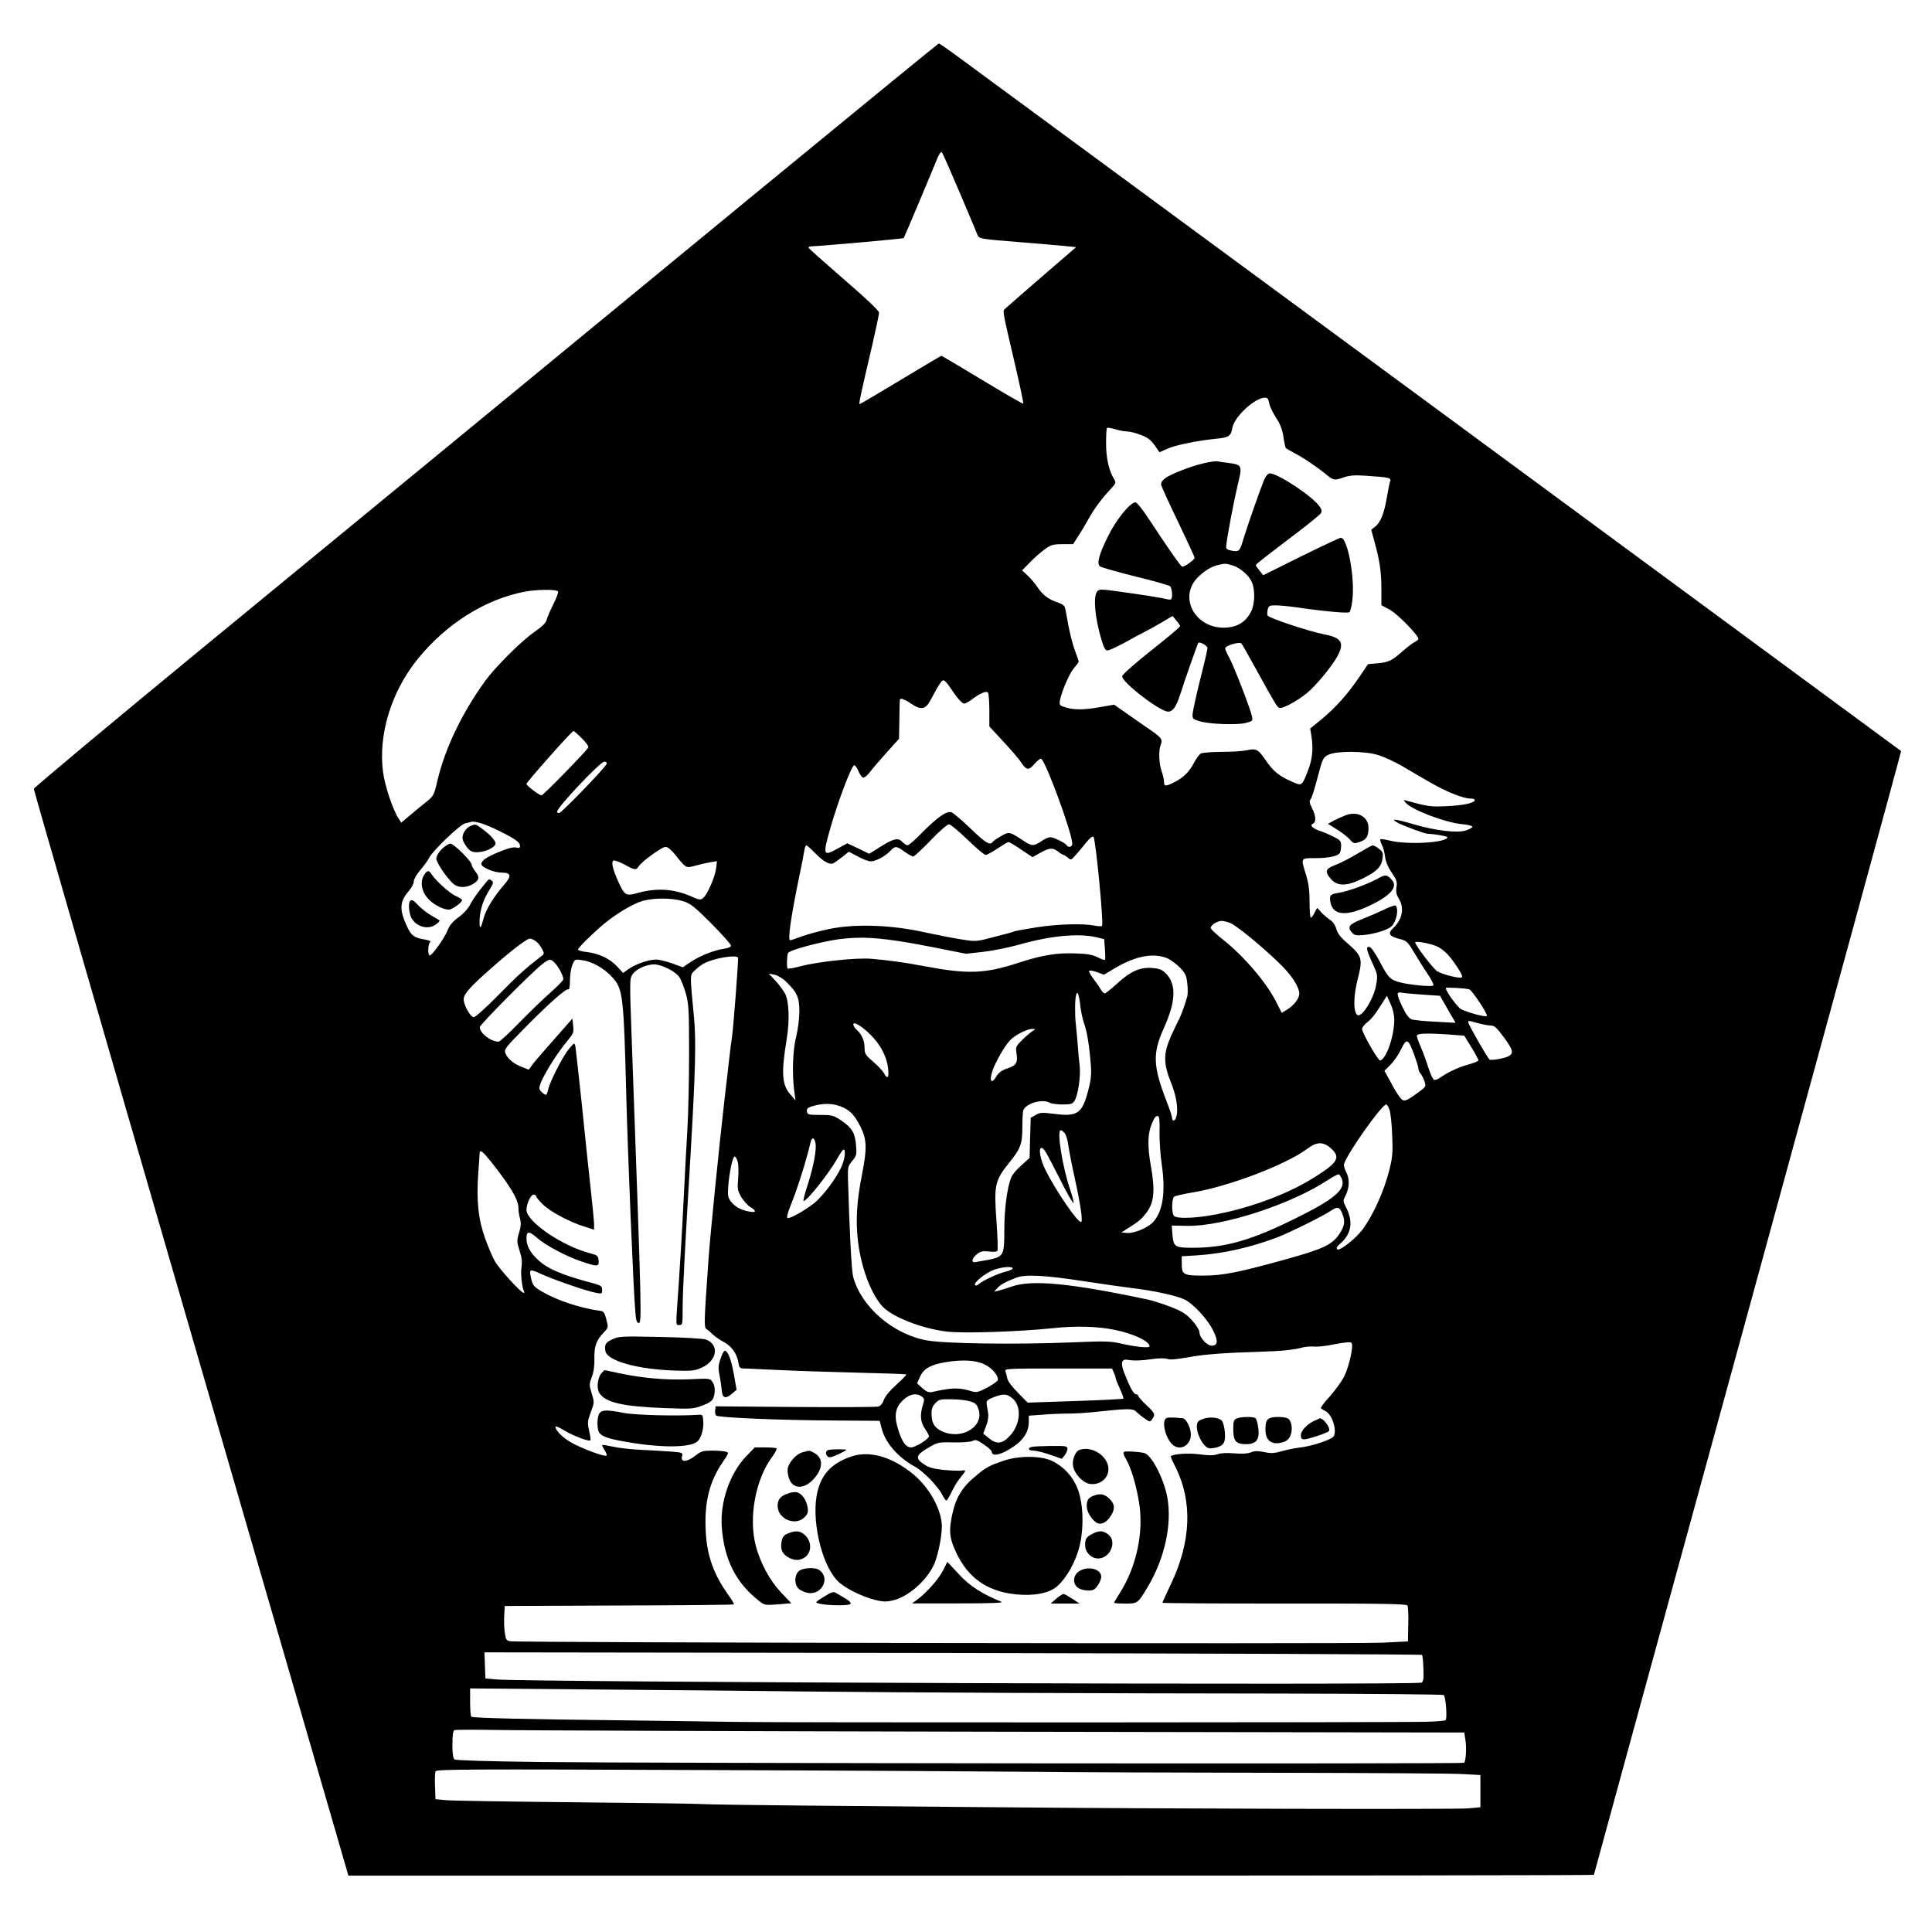 <?xml version="1.0" standalone="no"?>
<!DOCTYPE svg PUBLIC "-//W3C//DTD SVG 20010904//EN"
 "http://www.w3.org/TR/2001/REC-SVG-20010904/DTD/svg10.dtd">
<svg version="1.0" xmlns="http://www.w3.org/2000/svg"
 width="1200pt" height="1200pt" viewBox="0 0 1200 1200"
 preserveAspectRatio="xMidYMid meet">
<g transform="translate(0,1200) scale(0.1,-0.1)"
fill="#000000" stroke="none">
<path d="M4650 10764 c-646 -532 -1427 -1174 -1736 -1428 -308 -253 -1043
-857 -1632 -1341 -589 -484 -1071 -887 -1072 -895 0 -8 439 -1530 977 -3382
l977 -3368 3868 0 c2127 0 3868 2 3868 5 0 3 430 1573 956 3491 525 1917 954
3487 952 3489 -4 4 -5702 4199 -5857 4312 -62 46 -116 83 -120 83 -3 0 -535
-435 -1181 -966z m1310 42 c56 -131 105 -249 110 -262 11 -28 13 -28 275 -49
110 -9 231 -19 269 -23 l70 -7 -211 -182 c-115 -99 -217 -189 -227 -198 -20
-20 -24 7 55 -334 33 -140 57 -256 55 -258 -3 -3 -117 63 -254 146 -137 83
-252 151 -255 151 -2 0 -116 -67 -253 -150 -136 -82 -251 -150 -255 -150 -6 0
8 65 80 372 22 97 41 185 41 196 0 12 -76 84 -217 206 -120 104 -219 192 -221
197 -2 5 7 9 20 9 47 1 569 47 571 51 3 3 166 390 212 503 10 22 20 35 25 30
5 -5 54 -116 110 -248z m1923 -1310 c3 -19 22 -58 41 -88 26 -38 40 -73 47
-118 5 -35 12 -67 14 -71 3 -4 24 -17 47 -29 61 -31 145 -88 199 -132 51 -43
57 -44 118 -22 34 11 67 14 135 9 140 -9 159 -13 151 -33 -4 -9 -13 -55 -21
-102 -17 -100 -39 -154 -72 -181 l-25 -19 21 -78 c32 -115 42 -185 42 -293 l0
-98 52 -28 c47 -25 178 -159 178 -181 0 -5 -10 -13 -22 -19 -13 -6 -45 -31
-73 -55 -68 -61 -90 -72 -159 -78 l-59 -5 -54 -80 c-71 -105 -148 -191 -234
-262 l-71 -58 8 -50 c12 -79 5 -144 -23 -214 -37 -95 -36 -94 -101 -65 -78 34
-115 65 -162 134 -45 66 -59 73 -115 60 -22 -5 -91 -10 -153 -10 -62 0 -122
-5 -133 -10 -10 -6 -30 -32 -43 -58 -29 -56 -65 -92 -123 -121 -54 -27 -63
-26 -63 3 0 13 -7 43 -15 66 -17 49 -20 127 -5 166 13 33 5 43 -88 106 -34 24
-94 65 -132 92 l-70 49 -99 -17 c-97 -17 -163 -16 -220 6 -19 7 -22 14 -18 36
11 58 61 173 88 203 16 18 29 36 29 40 0 3 -11 35 -24 70 -13 35 -31 105 -40
154 -9 50 -18 99 -21 110 -3 13 -18 24 -45 33 -54 17 -94 46 -126 95 -15 22
-42 55 -61 72 l-35 32 49 50 c26 27 68 64 92 81 39 28 52 32 110 32 l66 0 31
48 c17 26 46 74 64 107 35 63 80 125 139 188 32 34 34 40 22 59 -33 53 -51
132 -51 223 0 50 2 94 6 97 3 3 26 -1 51 -8 25 -8 59 -14 74 -14 16 0 53 -9
83 -21 43 -15 63 -31 87 -64 l31 -44 52 23 c50 22 182 49 300 61 78 7 92 17
100 66 11 69 138 187 202 189 17 0 23 -8 27 -34z m-4417 -1169 c4 -4 -9 -40
-29 -80 -20 -39 -39 -84 -42 -98 -5 -18 -28 -41 -74 -73 -81 -55 -242 -216
-308 -306 -143 -198 -248 -417 -295 -614 -22 -95 -25 -100 -68 -135 -25 -19
-70 -57 -101 -83 l-57 -48 -16 26 c-36 53 -85 202 -97 289 -30 232 50 496 214
700 178 221 425 376 672 421 72 13 189 14 201 1z m2434 -595 c45 -68 75 -102
89 -102 8 0 28 11 45 24 54 41 94 58 103 43 4 -6 8 -56 8 -111 l0 -98 87 -94
c48 -52 98 -109 110 -129 33 -50 48 -52 84 -9 17 20 36 34 41 31 30 -19 193
-463 193 -528 0 -20 -24 -26 -35 -9 -9 15 -81 50 -102 50 -10 0 -35 -11 -55
-25 -47 -32 -60 -31 -111 3 -86 57 -90 58 -141 28 -25 -14 -48 -31 -51 -36
-15 -23 -46 -4 -137 84 -54 52 -107 97 -118 101 -30 10 -89 -32 -182 -126 -42
-44 -83 -79 -91 -79 -8 0 -22 9 -33 21 -25 28 -54 21 -138 -32 l-67 -42 -68
33 -68 32 -61 -33 c-91 -50 -93 -42 -42 136 44 155 128 376 145 382 6 1 18
-15 27 -37 9 -22 23 -40 31 -40 8 0 27 17 43 38 15 20 62 74 103 120 l75 83 2
117 c1 64 2 120 3 125 2 14 27 6 71 -24 61 -41 88 -36 119 21 55 104 72 129
84 124 6 -2 23 -21 37 -42z m-2286 -318 c30 -29 43 -50 39 -58 -15 -26 -279
-296 -289 -296 -15 0 -94 60 -94 71 0 11 282 329 292 329 3 0 27 -21 52 -46z
m4947 -104 c35 -11 101 -41 146 -67 45 -27 126 -74 180 -105 99 -57 202 -98
248 -98 14 0 25 -4 25 -9 0 -18 -67 -33 -170 -38 -102 -5 -121 -3 -250 33 -23
7 -24 6 -11 -10 37 -45 243 -124 351 -135 36 -3 65 -10 65 -16 0 -5 -18 -16
-40 -23 -53 -18 -192 -1 -327 39 -115 34 -150 37 -93 7 36 -19 159 -64 178
-66 54 -3 127 -16 127 -22 0 -34 -248 -49 -358 -21 -29 7 -55 11 -58 8 -3 -3
1 -18 9 -34 8 -15 17 -49 20 -75 4 -31 19 -66 42 -99 30 -44 34 -57 29 -89 -5
-30 -1 -47 15 -73 35 -57 21 -128 -34 -180 -37 -34 -28 -52 34 -68 48 -12 53
-16 93 -83 23 -39 61 -100 85 -135 24 -35 40 -68 36 -72 -10 -10 -161 5 -213
21 -55 15 -68 29 -119 125 -27 52 -54 91 -64 93 -25 5 -21 -16 17 -99 32 -70
34 -77 24 -134 -14 -88 -93 -213 -119 -188 -25 24 -22 122 5 226 31 122 26
139 -62 216 -45 38 -64 63 -72 91 -6 23 -21 45 -38 56 -15 10 -39 30 -54 46
l-27 29 -16 -30 c-8 -17 -19 -31 -23 -31 -5 0 -8 44 -8 98 0 71 -6 116 -22
168 -33 107 -35 104 56 104 83 0 141 12 154 32 4 7 8 28 8 45 0 29 -5 35 -47
56 -27 14 -65 30 -85 36 -45 15 -66 36 -43 45 21 8 19 49 -6 97 -16 32 -18 44
-8 55 6 7 26 69 43 136 31 118 34 124 67 140 51 25 226 24 310 -2z m-4793 -54
c-4 -20 -281 -306 -295 -306 -7 0 -13 3 -13 8 0 27 267 310 293 311 11 1 17
-5 15 -13z m-665 -418 c103 -52 127 -70 127 -94 0 -10 -7 -13 -25 -8 -16 4
-51 -5 -102 -26 -83 -34 -113 -55 -113 -77 0 -20 78 -53 126 -53 60 0 63 -21
14 -77 -63 -72 -111 -151 -126 -205 -14 -56 -23 -71 -25 -42 -4 73 17 148 61
217 25 41 27 47 13 58 -13 11 -18 9 -34 -11 -11 -14 -32 -41 -48 -60 -15 -20
-38 -54 -50 -77 -12 -25 -43 -59 -74 -81 -36 -27 -56 -51 -66 -78 -17 -47
-101 -165 -113 -158 -12 7 -10 68 3 81 7 7 -2 12 -30 17 -68 11 -87 24 -114
84 -48 104 -45 152 13 219 17 19 30 45 30 58 0 13 17 44 40 70 22 26 48 61 56
78 23 45 192 206 223 213 14 3 31 7 36 9 27 7 89 -13 178 -57z m2906 -53 c54
-52 104 -95 113 -95 8 0 42 18 74 40 33 22 63 40 68 40 5 0 41 -21 79 -47 l70
-47 48 27 c58 32 78 34 112 7 14 -11 29 -20 33 -20 4 0 16 -8 27 -17 18 -17
20 -16 50 18 18 20 47 55 66 79 20 25 37 38 43 32 13 -13 64 -535 53 -553 -3
-3 -24 -3 -47 2 -74 14 -228 10 -361 -11 -71 -11 -132 -22 -137 -25 -4 -3 -60
-18 -123 -34 -114 -30 -116 -30 -204 -16 -48 7 -153 28 -233 45 -201 45 -424
53 -584 21 -59 -12 -137 -33 -173 -46 -36 -14 -70 -25 -75 -25 -16 0 3 137 55
390 15 69 29 142 32 163 3 20 9 37 13 37 4 0 28 -21 52 -46 56 -57 94 -78 118
-65 9 5 34 23 56 40 l38 31 57 -30 c31 -17 66 -30 79 -30 31 0 91 32 121 64
31 33 39 33 89 -4 23 -16 47 -30 54 -30 6 0 55 45 108 100 53 56 104 100 114
100 10 0 62 -43 115 -95z m-1810 -100 c63 -79 61 -78 123 -61 29 8 70 17 92
21 l39 6 -5 -43 c-6 -52 -52 -160 -79 -184 -18 -16 -22 -15 -80 10 -107 46
-212 52 -331 19 -70 -20 -80 -14 -118 72 -34 74 -45 121 -30 130 5 3 36 -7 67
-24 66 -36 74 -37 90 -12 20 31 144 121 167 121 14 0 37 -20 65 -55z m42 -282
c47 -14 70 -32 177 -139 67 -68 122 -129 122 -137 0 -9 -16 -16 -44 -20 -61
-9 -148 -43 -206 -82 l-49 -33 -66 24 c-36 13 -81 24 -100 24 -46 0 -121 -26
-168 -57 l-37 -26 -38 41 c-44 48 -116 81 -189 89 -29 3 -53 10 -53 15 0 11
90 100 162 160 77 64 183 127 242 143 71 19 183 18 247 -2z m3402 -137 c37
-15 183 -134 295 -241 79 -74 132 -153 132 -197 0 -31 -35 -75 -79 -101 l-30
-18 -35 69 c-59 118 -201 284 -325 382 -45 35 -81 69 -81 76 0 18 40 44 68 44
12 0 37 -6 55 -14z m-835 -87 l50 -12 5 -61 c2 -34 3 -64 1 -67 -2 -4 -23 3
-46 15 -32 16 -66 22 -134 24 -120 5 -210 -10 -361 -59 -209 -68 -314 -71
-588 -19 -116 22 -219 36 -326 45 -92 7 -319 -17 -431 -45 -44 -12 -83 -19
-86 -16 -7 7 -4 85 3 97 12 19 207 71 320 86 154 19 282 8 573 -49 l212 -42
108 12 c59 7 154 26 212 42 198 57 374 75 488 49z m-3480 -25 c12 -8 29 -29
38 -47 16 -29 15 -32 -4 -46 -104 -81 -147 -120 -267 -242 -82 -83 -144 -139
-154 -137 -21 4 -61 76 -61 111 0 33 40 78 172 194 120 106 219 182 238 183 9
0 26 -7 38 -16z m5601 -34 c43 -22 76 -56 124 -130 24 -35 33 -56 26 -61 -13
-8 -111 16 -150 37 -23 11 -139 163 -139 181 0 11 104 -9 139 -27z m-1676 -73
c19 -9 53 -34 75 -56 33 -34 41 -50 46 -95 4 -29 4 -66 1 -82 -9 -37 -41 -128
-55 -151 -5 -10 -26 -53 -46 -97 -49 -109 -49 -171 0 -292 35 -86 47 -173 30
-218 -8 -21 -24 -21 -24 0 0 9 -15 55 -34 103 -85 220 -88 298 -17 456 77 169
79 278 7 344 -20 19 -40 26 -84 29 -73 5 -134 -23 -220 -103 -33 -30 -65 -55
-70 -55 -6 0 -16 10 -23 21 -6 12 -26 42 -45 66 -19 25 -32 48 -29 53 2 4 24
1 48 -8 l44 -16 74 44 c127 74 235 93 322 57z m-2669 5 c4 -8 -29 -440 -38
-497 -3 -16 -10 -73 -16 -125 -6 -52 -19 -169 -30 -260 -34 -295 -89 -841
-100 -1000 -27 -384 -28 -414 -12 -425 9 -5 27 -21 41 -35 14 -13 44 -34 66
-45 47 -24 83 -73 91 -127 6 -36 9 -38 43 -38 20 -1 119 -5 221 -10 102 -5
318 -12 480 -16 162 -4 297 -8 299 -11 3 -2 -25 -31 -61 -63 -41 -37 -71 -73
-78 -95 -7 -20 -20 -37 -33 -41 -12 -4 -245 -5 -517 -3 l-495 4 -3 -24 c-2
-13 1 -28 6 -33 13 -13 381 -29 731 -31 l285 -2 12 -47 c23 -90 102 -181 209
-239 49 -27 141 -121 166 -171 11 -21 23 -38 27 -38 4 0 18 23 32 52 14 29 34
63 45 77 50 63 49 61 18 57 -15 -2 -66 0 -112 4 -63 7 -93 15 -122 35 -56 37
-51 57 24 101 61 36 64 37 159 35 58 -1 106 3 119 9 18 10 28 7 70 -22 27 -18
49 -38 49 -45 0 -34 62 -19 138 34 61 41 92 93 92 151 l0 39 83 6 c45 4 116 7
157 7 41 0 113 4 160 9 215 23 247 24 267 3 10 -10 33 -29 52 -42 33 -23 34
-23 47 -5 21 29 18 38 -36 88 -27 26 -50 51 -50 57 0 5 -6 10 -14 10 -15 0
-39 45 -74 135 -23 59 -16 86 21 79 40 -7 90 -5 155 5 35 5 76 6 91 1 24 -7
50 -4 156 14 79 14 210 24 420 30 135 4 213 12 267 27 20 5 52 7 71 5 19 -2
76 4 128 15 58 11 97 15 103 9 15 -15 -13 -144 -45 -209 -16 -32 -57 -88 -90
-125 -34 -37 -59 -70 -55 -73 3 -3 16 -11 28 -17 46 -22 78 -138 46 -163 -27
-21 -136 -56 -198 -63 -36 -4 -90 -15 -120 -24 -45 -13 -65 -14 -108 -5 -41 8
-61 8 -83 -2 -20 -8 -55 -10 -102 -6 -45 4 -84 2 -104 -5 -24 -9 -53 -9 -113
-1 -69 9 -161 3 -178 -12 -2 -2 10 -30 27 -63 110 -217 100 -468 -28 -735 -28
-58 -51 -109 -51 -112 0 -3 340 -5 757 -5 608 1 758 -2 765 -12 4 -7 7 -60 5
-118 l-2 -105 -160 -8 c-173 -8 -5372 0 -5417 9 -24 5 -27 11 -33 57 -4 29 -5
77 -3 107 l3 55 709 3 c391 1 712 4 714 7 3 2 -12 27 -31 54 -95 132 -137 250
-144 406 -8 175 23 302 105 422 40 59 41 61 19 67 -12 3 -50 6 -85 6 -55 0
-68 -4 -100 -29 -54 -43 -96 -46 -86 -7 6 24 4 24 -68 30 -40 3 -125 8 -188
11 -63 3 -142 12 -175 20 -33 7 -62 12 -64 10 -2 -3 4 -16 13 -30 10 -15 16
-30 14 -35 -4 -11 -111 26 -201 70 -61 30 -117 82 -117 109 0 5 25 -5 55 -24
55 -33 153 -70 162 -61 3 2 -1 29 -8 60 -11 50 -10 60 11 116 22 59 22 61 5
116 -16 52 -16 57 1 102 12 31 17 70 16 115 -2 74 11 112 59 162 28 29 28 31
15 80 -10 41 -17 51 -37 53 -124 17 -267 64 -361 119 -56 33 -61 39 -73 101
-8 39 0 40 69 8 69 -32 281 -106 334 -115 41 -8 42 -8 42 18 0 24 -6 28 -84
48 -163 44 -252 82 -307 131 -55 49 -79 92 -79 141 0 45 16 46 64 4 54 -48
182 -116 277 -148 99 -34 111 -33 107 6 -3 29 -8 33 -53 45 -170 43 -395 196
-395 269 0 38 27 95 44 95 9 0 16 -5 16 -10 0 -6 19 -28 42 -51 47 -46 168
-110 259 -138 l59 -19 0 32 c0 17 -9 112 -20 211 -11 99 -36 335 -55 525 -20
190 -39 356 -41 370 -6 25 -6 25 -40 -15 -38 -45 -119 -203 -129 -252 -4 -18
-10 -33 -13 -33 -15 1 -42 28 -42 41 0 40 90 192 174 294 38 46 41 54 36 94
l-5 44 -110 -125 c-60 -68 -122 -139 -136 -158 l-25 -34 -45 18 c-51 20 -87
51 -100 85 -9 22 1 36 113 149 153 156 265 255 278 247 6 -4 10 16 10 55 0 33
7 77 15 97 15 35 16 36 61 29 63 -8 138 -51 189 -108 64 -72 69 -110 85 -738
10 -375 44 -1202 56 -1336 4 -55 9 -71 21 -71 20 0 19 39 -42 1725 -15 410
-15 414 5 442 23 32 85 60 133 60 45 0 130 -42 155 -77 12 -16 30 -63 42 -104
18 -67 20 -101 20 -374 0 -165 -5 -372 -10 -460 -5 -88 -17 -298 -25 -466 -8
-168 -22 -400 -30 -515 -19 -262 -19 -244 5 -244 19 0 20 7 20 103 0 103 13
357 50 971 29 493 34 693 21 831 -27 284 -27 267 5 298 16 16 41 35 56 43 63
33 200 56 212 36z m-1137 -34 c25 -27 53 -82 52 -100 0 -7 -36 -44 -80 -83
-44 -38 -131 -123 -194 -187 -63 -65 -120 -118 -128 -118 -49 0 -117 53 -117
90 0 16 328 346 390 393 43 33 51 33 77 5z m1436 -116 c69 -67 82 -97 82 -187
-1 -46 -9 -112 -20 -155 -21 -81 -26 -228 -12 -335 l8 -60 -29 34 c-56 62 -61
132 -25 351 18 113 14 231 -11 279 -10 18 -36 54 -59 79 l-42 45 35 -7 c20 -4
51 -22 73 -44z m4243 -47 c17 -5 116 -154 109 -165 -5 -9 -108 17 -158 41 -23
10 -97 112 -97 132 0 6 123 -1 146 -8z m-2416 -102 c4 -37 15 -86 23 -108 17
-44 33 -138 42 -256 5 -59 2 -93 -15 -158 -37 -146 -67 -168 -206 -150 -83 10
-95 10 -122 -7 l-30 -17 -4 -125 -3 -124 -52 -47 c-29 -25 -57 -59 -63 -76
-25 -65 -42 -196 -42 -323 0 -162 -4 -168 -104 -188 -38 -7 -75 -13 -81 -14
-22 0 -14 28 15 50 22 18 36 21 74 17 26 -4 50 -2 53 4 4 5 1 90 -6 189 -16
218 -9 248 76 354 74 91 85 120 85 226 0 49 3 95 6 104 16 42 116 72 161 48
12 -7 49 -12 82 -12 52 0 63 3 75 23 22 33 39 152 32 216 -4 31 -9 90 -12 131
-3 41 -9 100 -12 130 -4 30 -5 88 -4 129 5 91 21 83 32 -16z m2129 69 l105 -7
48 -84 49 -84 -125 7 c-69 3 -136 10 -149 15 -17 7 -35 32 -56 76 -39 84 -39
96 -3 89 15 -3 74 -8 131 -12z m-179 -155 c0 -101 -48 -242 -87 -254 -12 -4
-113 171 -113 197 0 8 15 27 33 41 30 24 54 56 102 134 l19 30 23 -50 c14 -30
23 -69 23 -98z m520 -22 c30 -8 67 -15 81 -15 22 0 37 -15 82 -76 56 -77 60
-96 26 -115 -26 -13 -106 -27 -117 -20 -12 8 -132 217 -132 230 0 13 -6 14 60
-4z m-3773 -72 c61 -60 101 -136 109 -208 7 -60 -4 -72 -26 -30 -8 14 -38 46
-67 71 -48 41 -53 50 -53 85 0 45 -17 84 -49 113 -12 11 -21 25 -21 33 0 21
50 -8 107 -64z m1008 24 c-11 -7 -40 -31 -64 -54 -40 -40 -43 -46 -38 -80 10
-63 1 -80 -55 -99 -37 -12 -55 -25 -70 -51 -30 -50 -45 -28 -24 35 18 54 75
154 109 190 29 32 106 71 137 71 24 0 24 -1 5 -12z m2591 -23 l89 -7 44 -72
c25 -40 44 -77 44 -81 0 -5 -27 -16 -59 -25 -61 -16 -128 -47 -177 -81 -15
-11 -33 -18 -40 -15 -7 2 -23 38 -36 78 -13 41 -34 98 -47 128 -13 29 -24 60
-24 67 0 16 59 18 206 8z m-222 -125 c14 -39 26 -77 26 -86 0 -9 6 -24 14 -32
7 -9 18 -30 24 -48 10 -31 9 -33 -36 -66 -84 -61 -93 -64 -117 -33 -11 14 -38
57 -58 96 l-38 69 38 38 c21 21 51 65 66 97 34 70 43 66 81 -35z m-3544 -329
c46 -23 72 -53 105 -119 39 -79 41 -134 10 -291 -34 -172 -41 -289 -26 -419
19 -159 76 -316 147 -400 57 -68 252 -145 409 -162 102 -12 448 0 650 21 146
16 283 12 389 -10 118 -24 216 -71 216 -102 0 -13 -85 -4 -178 17 -63 15 -101
16 -310 7 -346 -14 -785 -8 -897 13 -209 38 -407 209 -456 395 -10 38 -23 290
-32 606 -2 75 0 82 27 114 26 32 28 39 23 96 -6 77 -25 109 -91 154 -48 32
-56 35 -131 35 -74 0 -80 2 -83 22 -2 16 4 23 30 31 73 23 141 20 198 -8z
m3390 -12 c7 -18 15 -90 17 -159 5 -107 2 -138 -17 -214 -33 -132 -101 -283
-168 -373 -41 -55 -143 -135 -156 -122 -8 8 -2 18 21 38 67 58 79 135 34 222
-19 37 -20 43 -6 69 27 52 29 106 8 148 -11 21 -18 45 -15 53 22 70 235 370
262 370 5 0 14 -15 20 -32z m-1428 -138 c-1 -51 5 -143 14 -204 24 -166 8
-282 -48 -350 -32 -40 -123 -79 -172 -74 l-31 3 50 32 c65 41 75 51 108 94 45
60 52 136 26 282 -23 129 -21 205 5 267 17 41 26 52 40 47 7 -2 10 -38 8 -97z
m-590 -7 c9 -10 19 -43 23 -73 4 -30 22 -125 41 -210 38 -175 51 -270 38 -270
-24 1 -154 191 -220 322 -32 63 -46 138 -25 138 14 0 25 -18 112 -189 45 -91
85 -159 87 -153 2 7 -8 45 -22 86 -47 138 -83 366 -58 366 5 0 16 -8 24 -17z
m-1547 -62 c8 -39 -11 -145 -49 -262 -18 -55 -29 -99 -25 -99 21 0 157 171
209 263 17 31 35 57 39 57 15 0 10 -55 -11 -103 -28 -68 -115 -185 -170 -229
-57 -46 -155 -101 -167 -93 -6 3 2 34 18 73 41 99 101 289 125 395 8 35 23 35
31 -2z m3200 -32 c65 -58 47 -90 -110 -187 -145 -90 -342 -167 -541 -212 -153
-36 -308 -45 -324 -20 -14 22 -12 106 3 117 6 5 57 17 112 26 223 36 583 173
715 272 59 44 98 45 145 4z m-5214 -86 c120 -152 169 -235 169 -285 0 -18 4
-48 10 -67 7 -26 6 -48 -6 -88 -15 -50 -14 -57 3 -111 14 -41 17 -70 12 -102
-6 -42 3 -129 16 -151 4 -5 2 -9 -3 -9 -16 0 -148 145 -177 194 -15 25 -42 89
-61 142 -43 119 -55 232 -44 399 5 66 9 126 9 133 2 25 20 10 72 -55z m1531 1
c5 -16 6 -62 3 -102 -6 -66 -4 -76 19 -117 15 -24 40 -52 56 -62 41 -24 38
-37 -7 -28 -51 9 -87 29 -113 62 -18 24 -21 37 -17 93 7 91 29 191 41 187 5
-2 14 -17 18 -33z m3753 -108 c23 -65 -45 -123 -287 -243 -276 -137 -437 -183
-639 -183 -113 0 -120 5 -127 84 l-4 54 98 -2 c223 -3 640 133 869 283 33 22
65 38 70 37 6 -2 14 -15 20 -30z m1 -211 c21 -51 17 -78 -18 -131 -45 -66
-100 -92 -343 -159 -281 -78 -381 -98 -502 -98 -122 0 -133 6 -133 73 l0 47
98 6 c162 11 326 48 494 111 71 27 283 131 333 165 43 28 54 26 71 -14z
m-2046 -344 c0 -5 -21 -14 -46 -20 -50 -13 -139 -54 -166 -78 -9 -8 -19 -10
-22 -5 -8 14 46 61 101 88 47 23 133 33 133 15z m450 -80 c113 -17 246 -36
295 -42 128 -15 272 -46 322 -70 54 -26 144 -123 178 -193 31 -63 30 -90 -4
-94 -30 -5 -81 49 -81 83 0 13 -20 45 -45 73 -37 41 -60 56 -132 84 -49 19
-113 40 -143 46 -479 102 -722 125 -846 81 -32 -11 -70 -23 -84 -26 l-25 -6
19 22 c21 23 52 40 121 66 57 21 180 14 425 -24z m-624 -516 c49 -24 90 -74
81 -99 -3 -6 -32 -27 -66 -45 -53 -28 -66 -31 -94 -23 -79 25 -122 24 -248 -4
-20 -4 -34 1 -60 24 l-33 30 19 42 c22 49 66 74 156 89 108 18 191 13 245 -14z
m802 -50 c7 -14 12 -31 12 -36 0 -6 12 -35 26 -65 14 -31 24 -58 21 -61 -3 -3
-138 -10 -300 -15 l-294 -10 -60 61 c-34 34 -63 72 -66 88 -3 15 -9 36 -12 46
-7 16 13 17 327 17 l335 0 11 -25z m-1193 -149 c17 -12 18 -18 7 -53 -19 -62
-15 -106 13 -147 14 -20 25 -41 25 -46 0 -18 -83 -70 -111 -70 -34 0 -60 39
-85 127 -22 79 -10 127 41 172 39 34 79 40 110 17z m564 -12 c59 -49 50 -163
-19 -235 -46 -48 -81 -51 -129 -11 l-34 28 18 47 c12 31 16 60 12 84 -4 21 -8
47 -9 57 -2 15 8 24 42 37 62 24 84 23 119 -7z m-264 -18 c34 -10 42 -18 53
-50 35 -107 -104 -191 -225 -137 -49 23 -66 50 -67 108 -1 31 5 48 23 67 22
24 31 26 100 25 42 0 94 -6 116 -13z m2807 -1575 c4 -3 8 -41 9 -84 3 -60 0
-80 -11 -88 -26 -17 -5567 2 -5750 20 l-65 6 -3 81 -3 81 2908 -4 c1599 -3
2911 -8 2915 -12z m-3837 -227 c650 -7 1811 -12 2960 -13 550 -1 1005 -5 1012
-9 13 -8 23 -145 12 -156 -3 -4 -53 -8 -110 -10 -127 -5 -4063 -6 -4309 -1
-96 2 -416 6 -710 10 -564 6 -910 14 -922 22 -5 2 -8 43 -8 90 l0 86 813 -7
c446 -3 1015 -9 1262 -12z m1215 -250 l2885 -5 7 -47 c8 -47 3 -130 -8 -141
-7 -8 -5072 -3 -5749 5 -315 4 -515 10 -522 16 -9 7 -13 39 -13 93 0 57 4 85
13 89 6 3 122 3 257 1 135 -3 1543 -8 3130 -11z m215 -249 c220 -3 884 -5
1475 -6 591 -1 1125 -4 1185 -8 l110 -6 0 -100 0 -100 -75 -7 c-75 -7 -1878
-3 -2945 7 -313 3 -833 7 -1155 10 -322 3 -623 7 -670 10 -47 3 -407 7 -800
11 -393 4 -744 9 -780 13 l-65 6 -3 79 c-2 44 0 86 3 94 5 13 195 14 1663 8
911 -3 1837 -9 2057 -11z"/>
<path d="M7483 9124 c-80 -17 -214 -69 -248 -96 -18 -14 -25 -27 -22 -42 3
-12 50 -115 106 -231 55 -115 101 -214 101 -220 0 -11 -61 -55 -76 -55 -9 0
-75 94 -206 293 -38 59 -77 107 -85 107 -33 0 -120 -107 -171 -211 -57 -116
-71 -169 -50 -187 8 -6 106 -34 218 -62 112 -27 209 -55 217 -61 13 -11 18
-70 7 -81 -3 -4 -18 -2 -34 2 -16 5 -115 21 -221 36 -186 27 -192 27 -205 9
-25 -33 -13 -164 27 -297 15 -51 24 -68 38 -68 10 0 55 21 102 46 46 26 102
56 124 67 22 11 71 38 109 60 l69 41 23 -28 c13 -15 24 -31 24 -35 0 -4 -51
-48 -112 -97 -156 -123 -248 -203 -248 -215 0 -38 235 -219 285 -219 30 0 50
29 75 105 27 85 108 317 113 322 10 9 57 -18 57 -32 0 -9 -20 -96 -45 -193
-24 -97 -45 -193 -47 -212 -3 -33 0 -36 37 -48 57 -20 240 -27 294 -12 41 11
43 13 37 41 -9 46 -115 319 -142 366 -13 23 -24 48 -24 56 0 17 88 43 101 30
4 -4 43 -73 87 -153 123 -223 134 -241 148 -247 19 -7 108 41 169 90 57 46
159 169 192 231 45 84 26 115 -82 136 -91 17 -347 102 -352 117 -3 7 -2 24 1
38 6 22 12 25 47 25 22 0 70 -4 107 -9 200 -29 345 -42 354 -33 5 5 13 36 17
68 19 136 -28 394 -71 394 -6 0 -117 -52 -247 -116 l-235 -117 -23 29 c-13 16
-23 31 -23 34 0 5 61 53 264 207 71 54 134 106 140 115 8 13 6 24 -10 45 -48
65 -258 203 -308 203 -10 0 -24 -17 -35 -42 -23 -56 -104 -286 -127 -363 -24
-80 -27 -83 -71 -76 -30 5 -38 11 -37 26 2 43 45 269 70 376 32 130 31 132
-59 144 -29 3 -59 8 -67 10 -8 1 -43 -3 -77 -11z m170 -635 c47 -13 106 -63
123 -106 21 -48 18 -137 -6 -183 -31 -61 -81 -93 -151 -98 -196 -14 -308 194
-172 319 40 38 79 60 116 69 45 11 48 11 90 -1z"/>
<path d="M8360 6937 c-19 -7 -52 -22 -74 -33 l-38 -21 53 -33 c30 -18 66 -46
81 -62 25 -29 28 -29 62 -18 43 14 56 35 56 88 0 68 -67 106 -140 79z"/>
<path d="M8435 6700 c-44 -27 -106 -59 -137 -71 -67 -25 -73 -42 -30 -90 40
-45 98 -44 195 4 88 43 117 73 124 124 5 35 2 43 -22 61 -15 12 -33 22 -39 21
-6 0 -47 -23 -91 -49z"/>
<path d="M8563 6546 c-61 -35 -191 -83 -246 -91 -56 -9 -61 -15 -53 -61 15
-75 89 -86 214 -32 147 64 207 124 170 169 -31 37 -42 39 -85 15z"/>
<path d="M8585 6345 c-38 -18 -99 -44 -135 -58 -70 -28 -83 -46 -53 -79 16
-18 26 -20 79 -15 33 3 85 15 116 27 46 17 58 27 72 59 18 39 19 92 1 97 -5 1
-41 -12 -80 -31z"/>
<path d="M2923 6870 c-32 -13 -56 -55 -49 -84 3 -14 17 -37 30 -53 19 -22 31
-27 64 -26 46 2 100 26 109 49 6 17 -25 54 -81 95 -43 32 -42 32 -73 19z"/>
<path d="M2744 6726 c-21 -21 -34 -44 -34 -59 0 -27 77 -137 113 -162 27 -19
70 -19 107 0 46 24 52 45 24 80 -13 17 -24 36 -24 43 0 22 -111 132 -133 132
-10 0 -34 -15 -53 -34z"/>
<path d="M2636 6568 c-27 -38 -20 -98 16 -142 32 -40 96 -75 135 -76 21 0 83
44 83 59 0 5 -17 16 -38 25 -39 18 -122 92 -150 134 -18 28 -27 28 -46 0z"/>
<path d="M2547 6403 c-12 -11 -7 -73 7 -102 31 -59 107 -79 156 -41 14 10 23
21 20 23 -3 2 -25 16 -50 30 -25 14 -61 42 -80 62 -35 36 -42 40 -53 28z"/>
<path d="M3803 3681 c-41 -19 -49 -32 -43 -71 8 -62 199 -116 438 -123 101 -3
118 -1 162 19 95 44 109 142 25 174 -17 6 -137 13 -285 16 -241 5 -257 4 -297
-15z"/>
<path d="M4475 3560 c-14 -41 -15 -59 -6 -102 6 -29 12 -71 14 -93 3 -49 23
-56 63 -22 l29 25 -17 97 c-16 91 -37 145 -57 145 -5 0 -17 -22 -26 -50z"/>
<path d="M3736 3471 c-25 -28 -32 -95 -13 -124 38 -59 147 -83 407 -93 164 -6
178 -5 233 16 42 16 61 29 68 47 13 36 11 76 -6 100 -15 22 -20 22 -143 16
-140 -6 -296 7 -437 38 -49 10 -90 19 -90 19 -1 0 -10 -9 -19 -19z"/>
<path d="M3722 3220 c-15 -25 -15 -100 1 -120 17 -23 60 -37 157 -54 221 -40
408 -39 452 1 24 22 40 79 36 128 -3 39 -4 40 -38 37 -123 -8 -383 -2 -455 12
-107 21 -137 20 -153 -4z"/>
<path d="M7248 3193 c-35 -9 -14 -117 32 -163 50 -50 125 -3 116 71 -5 41 -31
89 -50 90 -6 0 -27 2 -46 4 -19 1 -43 1 -52 -2z"/>
<path d="M7470 3186 c-28 -10 -35 -18 -36 -42 -2 -36 20 -92 48 -121 18 -19
28 -22 57 -17 60 11 74 30 69 97 -3 33 -11 64 -19 73 -21 21 -78 26 -119 10z"/>
<path d="M7683 3190 c-20 -8 -23 -17 -23 -68 0 -72 17 -92 78 -92 65 0 86 27
78 98 -4 31 -12 60 -19 64 -16 10 -87 9 -114 -2z"/>
<path d="M7890 3193 c-23 -9 -30 -24 -30 -74 0 -67 39 -96 105 -78 27 8 40 19
50 42 15 37 9 87 -13 105 -16 12 -84 15 -112 5z"/>
<path d="M8165 3176 c-46 -21 -85 -62 -85 -91 0 -19 5 -25 21 -25 23 0 138 38
152 50 17 15 -34 85 -56 80 -1 -1 -15 -7 -32 -14z"/>
<path d="M6408 3013 c-28 -7 -21 -23 10 -23 16 0 62 -11 103 -25 l74 -26 18
22 c9 12 17 30 17 40 0 17 -8 19 -102 18 -57 -1 -111 -3 -120 -6z"/>
<path d="M4635 2955 c-102 -107 -163 -283 -152 -439 15 -202 87 -345 227 -456
39 -31 40 -31 122 -25 l83 7 -63 66 c-70 74 -129 182 -158 292 -45 173 -2 410
101 550 19 26 32 50 28 54 -3 3 -35 6 -71 6 l-64 0 -53 -55z"/>
<path d="M5143 2993 c-16 -6 -17 -25 -2 -40 8 -8 24 -5 61 12 27 12 52 25 55
29 7 6 -96 6 -114 -1z"/>
<path d="M6702 2993 c-24 -9 -44 -64 -37 -99 8 -47 59 -102 100 -110 80 -15
142 56 112 129 -28 66 -113 105 -175 80z"/>
<path d="M4983 2979 c-36 -10 -80 -58 -90 -97 -3 -14 0 -44 8 -66 26 -73 108
-66 168 16 46 62 40 117 -16 146 -25 14 -26 14 -70 1z"/>
<path d="M6983 2983 c-9 -3 -6 -17 11 -46 32 -55 63 -160 81 -270 30 -184 -16
-399 -120 -562 -19 -30 -35 -57 -35 -60 0 -3 31 -5 68 -5 79 0 78 -1 141 104
106 178 152 390 121 558 -22 116 -98 262 -143 273 -32 8 -110 13 -124 8z"/>
<path d="M5283 2952 c-115 -41 -177 -105 -204 -211 -44 -167 21 -458 125 -562
42 -42 144 -94 230 -116 49 -12 70 -13 109 -4 94 21 203 114 255 216 25 50 52
176 52 244 0 101 -76 240 -176 323 -134 111 -276 151 -391 110z"/>
<path d="M6230 2926 c-82 -28 -105 -40 -158 -84 -94 -75 -134 -139 -158 -251
-20 -95 -17 -138 15 -212 68 -159 176 -248 338 -276 113 -19 220 -8 280 30 55
35 117 131 149 230 35 110 37 267 4 371 -26 82 -85 152 -163 191 -70 34 -210
35 -307 1z"/>
<path d="M4895 2724 c-48 -16 -65 -37 -65 -78 1 -81 110 -127 167 -70 21 21
24 32 19 62 -6 42 -33 82 -62 92 -11 5 -37 2 -59 -6z"/>
<path d="M6790 2709 c-31 -13 -40 -26 -40 -64 0 -33 26 -78 58 -101 28 -19 65
-2 92 41 27 44 25 72 -9 106 -31 30 -58 35 -101 18z"/>
<path d="M4893 2475 c-24 -10 -33 -22 -38 -48 -9 -48 1 -75 38 -98 41 -25 78
-24 111 2 38 30 37 95 -2 132 -31 30 -61 33 -109 12z"/>
<path d="M6785 2473 c-38 -20 -45 -30 -45 -71 0 -43 38 -82 80 -82 76 0 120
105 64 149 -32 25 -58 26 -99 4z"/>
<path d="M5856 2243 c-29 -55 -104 -139 -161 -180 l-30 -22 290 0 c202 0 282
3 265 10 -119 48 -196 97 -264 171 l-72 77 -28 -56z"/>
<path d="M4960 2240 c-27 -27 -27 -83 1 -108 11 -11 37 -22 57 -26 86 -14 140
90 73 141 -27 21 -108 16 -131 -7z"/>
<path d="M6708 2244 c-48 -26 -49 -91 -2 -112 28 -13 74 -15 90 -4 20 14 44
57 44 79 0 46 -76 68 -132 37z"/>
<path d="M5123 2086 c-29 -17 -52 -34 -53 -37 -1 -19 203 -28 214 -10 3 5 -9
18 -27 29 -19 11 -45 26 -58 34 -22 14 -28 13 -76 -16z"/>
<path d="M6560 2070 l-34 -30 89 0 90 0 -45 30 c-25 16 -49 30 -55 30 -5 -1
-26 -14 -45 -30z"/>
</g>
</svg>
